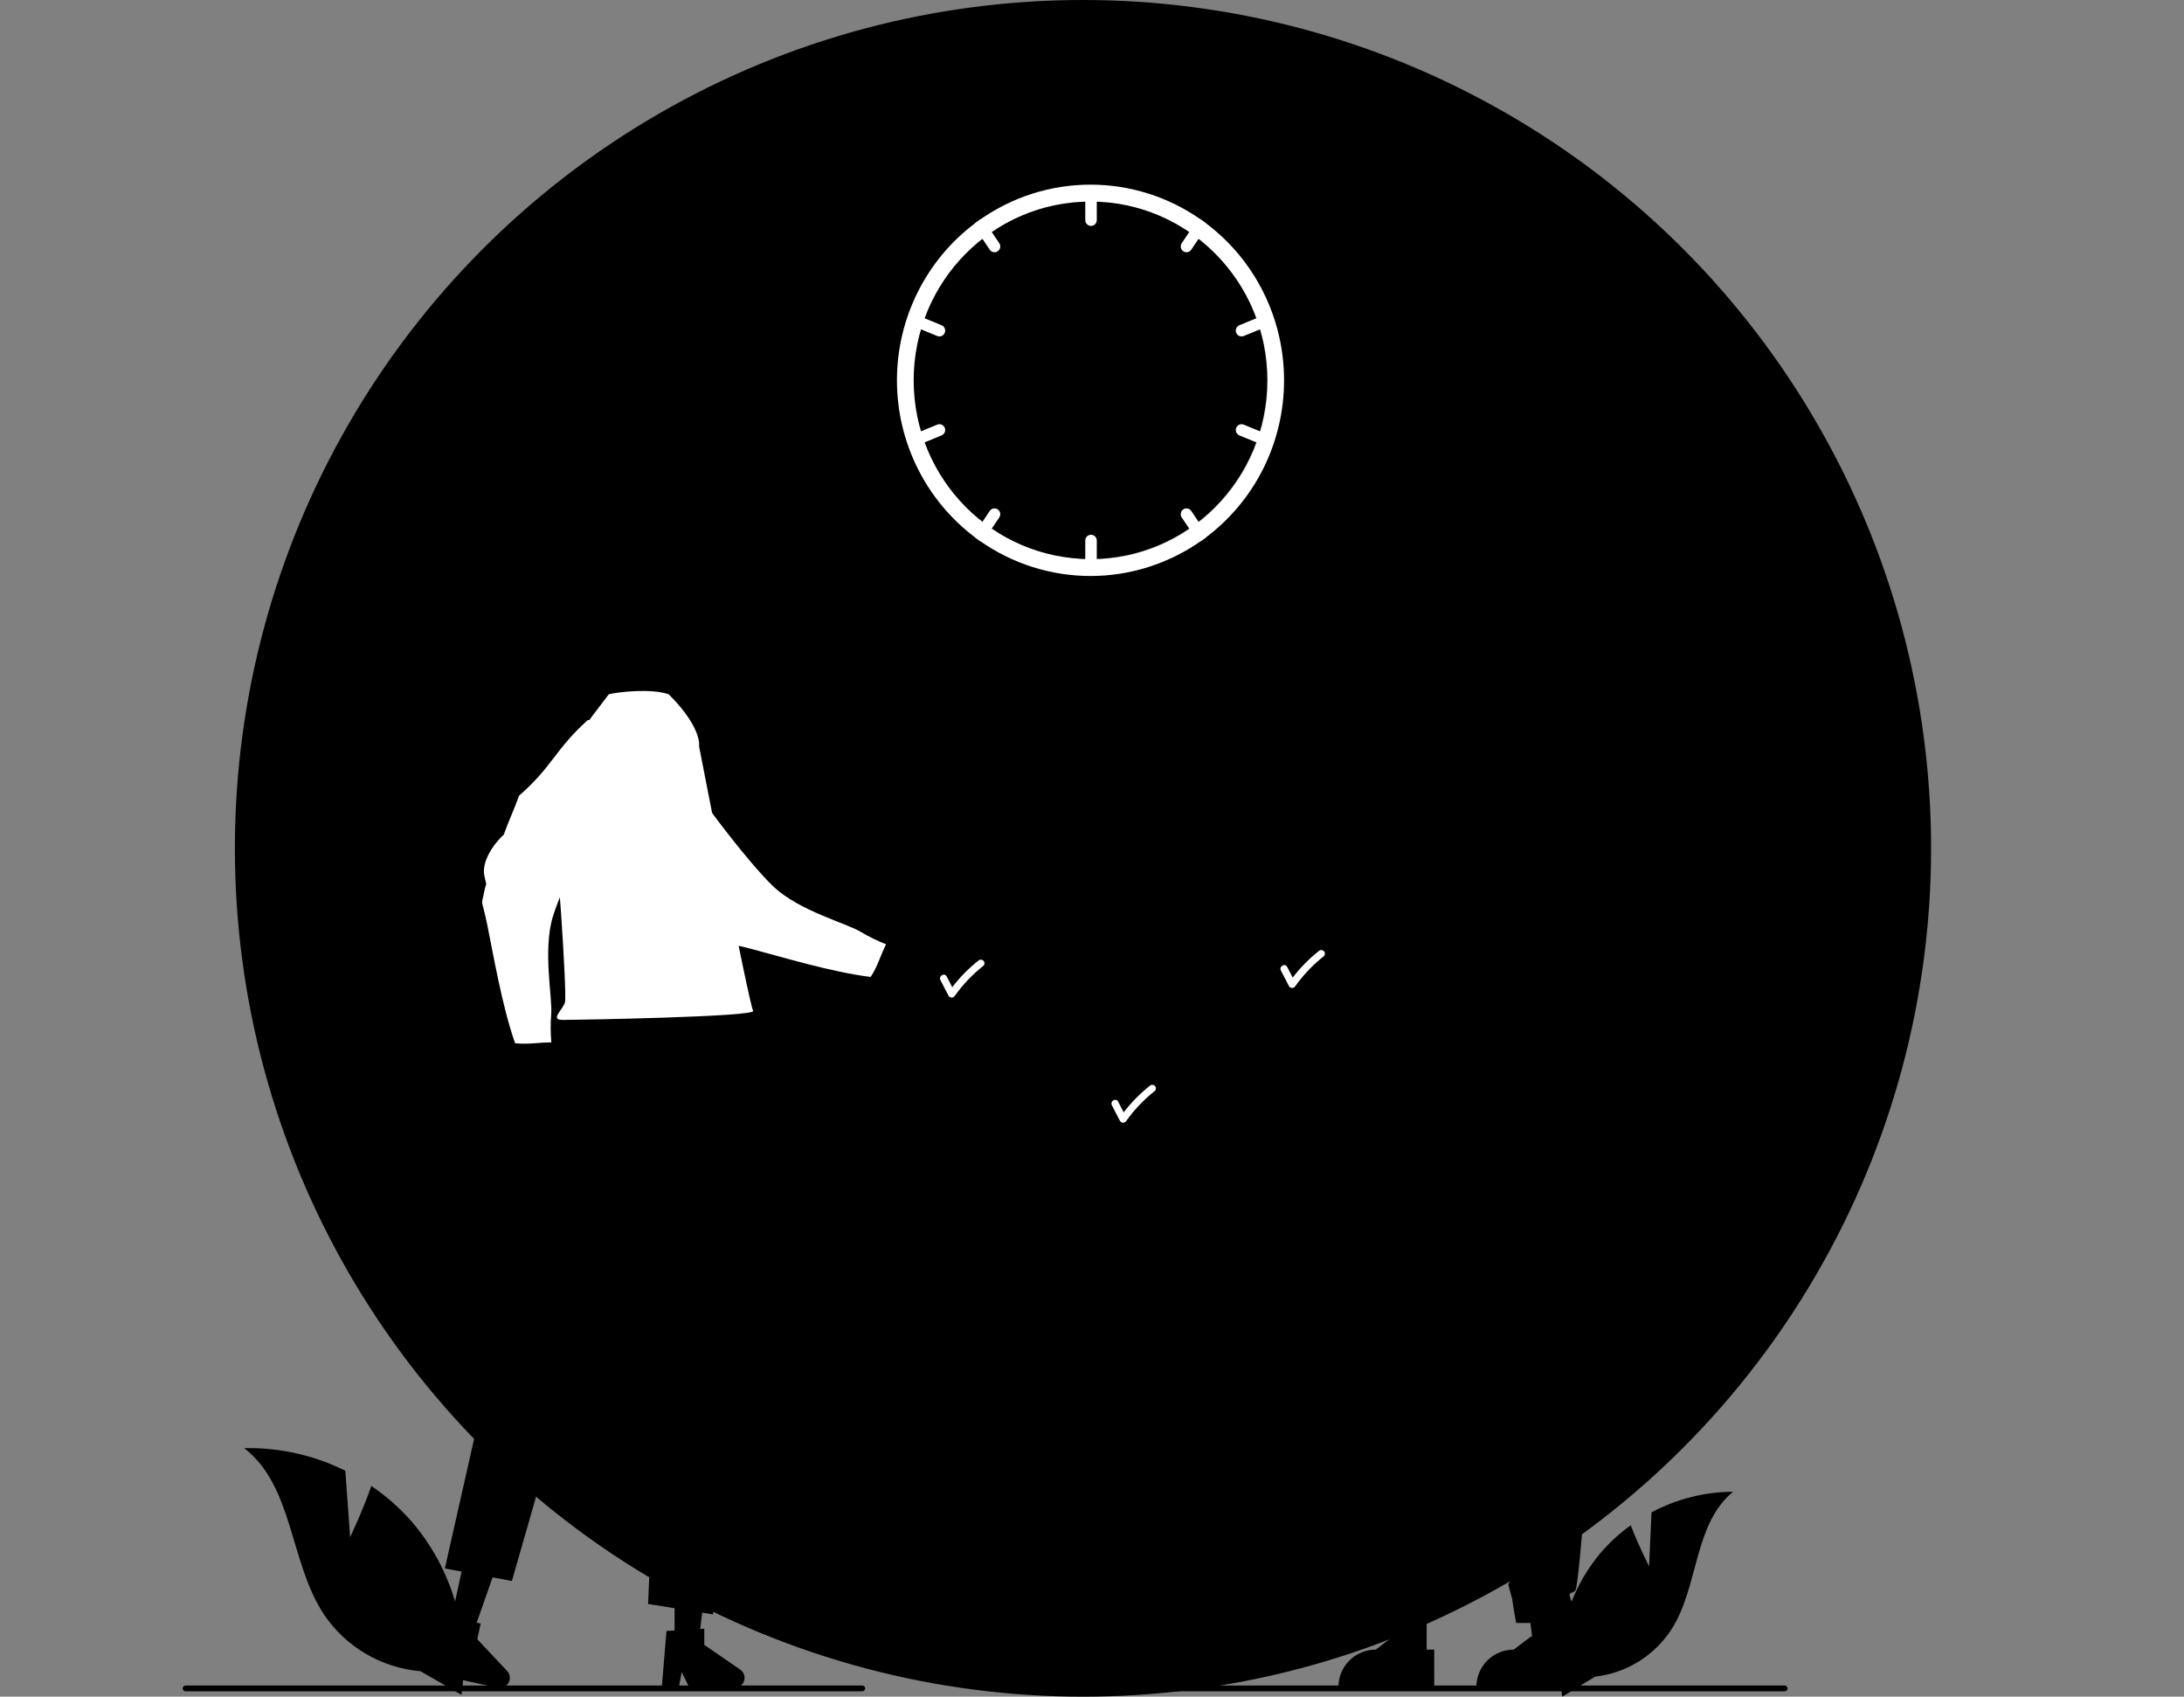 <svg width="394" height="306" viewBox="0 0 394 306" fill="none" xmlns="http://www.w3.org/2000/svg">
<rect x="0" y="0" width="394" height="306" fill="#808080" stroke="none"/>
<ellipse cx="195.374" cy="153" rx="153" ry="153" fill="#6575B1" style="fill:#6575B1;fill:color(display-p3 0.396 0.459 0.694);fill-opacity:1;"/>
<g clip-path="url(#clip0_22549_63146)">
<path d="M297.503 282.49L297.937 272.753C302.468 270.34 307.521 269.066 312.658 269.04C305.588 274.8 306.472 285.902 301.678 293.648C300.165 296.052 298.127 298.086 295.718 299.599C293.308 301.112 290.587 302.066 287.757 302.389L281.841 305.998C281.029 301.489 281.208 296.857 282.365 292.423C283.523 287.989 285.631 283.858 288.546 280.313C290.2 278.341 292.097 276.585 294.193 275.085C295.61 278.808 297.503 282.49 297.503 282.49Z" fill="#F2F2F2" style="fill:#F2F2F2;fill:color(display-p3 0.949 0.949 0.949);fill-opacity:1;"/>
<path d="M94.377 195.93C93.986 195.575 93.678 195.138 93.474 194.652C93.271 194.165 93.177 193.639 93.2 193.112C93.222 192.585 93.361 192.07 93.605 191.602C93.849 191.134 94.193 190.725 94.613 190.404L90.56 178.238L97.016 179.967L99.875 191.255C100.37 191.993 100.575 192.887 100.453 193.766C100.33 194.646 99.888 195.45 99.21 196.026C98.532 196.603 97.666 196.911 96.775 196.893C95.884 196.876 95.031 196.533 94.377 195.93Z" fill="#A0616A" style="fill:#A0616A;fill:color(display-p3 0.627 0.38 0.416);fill-opacity:1;"/>
<path d="M106.077 129.83C107.148 130.442 113.487 128.925 114.725 129.357C114.041 133.511 117.753 131.952 113.723 137.408C109.692 142.863 101.575 159.221 99.731 165.334C97.887 171.448 99.712 180.063 99.436 182.961C99.302 184.64 99.311 186.327 99.461 188.004C97.283 187.977 95.137 188.427 92.925 188.139C90.567 181.49 88.981 172.025 87.904 166.794C86.828 161.563 86.788 163.775 87.282 161.159C87.776 158.544 87.896 160.445 87.377 157.942C86.858 155.44 88.956 152.296 90.895 150.503C91.731 148.108 92.811 145.874 93.638 143.504C99.702 138.233 100.101 135.188 106.077 129.83Z" fill="white" style="fill:white;fill:white;fill-opacity:1;"/>
<path d="M282.259 299.252H276.902L274.354 278.662H282.261L282.259 299.252Z" fill="#FFB6B6" style="fill:#FFB6B6;fill:color(display-p3 1 0.714 0.714);fill-opacity:1;"/>
<path d="M283.623 304.43L266.349 304.429V304.212C266.349 302.435 267.057 300.731 268.318 299.475C269.579 298.218 271.289 297.512 273.072 297.512L276.228 295.127L282.116 297.513L283.624 297.513L283.623 304.43Z" fill="#2F2E41" style="fill:#2F2E41;fill:color(display-p3 0.184 0.18 0.255);fill-opacity:1;"/>
<path d="M257.371 299.252H252.013L249.465 278.662H257.372L257.371 299.252Z" fill="#FFB6B6" style="fill:#FFB6B6;fill:color(display-p3 1 0.714 0.714);fill-opacity:1;"/>
<path d="M258.737 304.43L241.463 304.429V304.212C241.463 302.435 242.171 300.731 243.432 299.475C244.693 298.218 246.403 297.512 248.187 297.512L251.343 295.127L257.23 297.513L258.738 297.513L258.737 304.43Z" fill="#2F2E41" style="fill:#2F2E41;fill:color(display-p3 0.184 0.18 0.255);fill-opacity:1;"/>
<path d="M255.052 186.685L289.899 187.553C296.517 191.134 296.618 198.887 294.449 208.091C294.449 208.091 295.181 213.561 293.717 215.02C292.253 216.479 291.521 216.479 292.253 219.032C292.985 221.585 289.117 225.755 289.587 226.223C290.057 226.691 291.155 229.244 291.155 229.244L287.495 250.032C287.495 250.032 284.933 286.138 284.201 286.868C283.468 287.597 282.736 286.868 283.469 288.691C284.201 290.515 284.933 289.785 284.201 290.515C283.552 291.211 282.941 291.942 282.37 292.703H273.521C273.521 292.703 272.854 289.056 272.854 288.691C272.854 288.326 272.122 286.138 272.122 285.773C272.122 285.409 272.769 284.764 272.769 284.764C272.992 284.023 273.143 283.261 273.22 282.491C273.22 281.762 275.416 253.679 275.416 253.679L271.024 217.208L260.409 252.95C260.409 252.95 260.409 284.315 259.677 285.044C258.945 285.773 258.945 285.409 259.311 286.868C259.677 288.326 261.141 287.962 260.043 289.056C258.945 290.15 258.579 288.326 258.945 290.15L259.311 291.973L248.33 292.13C248.33 292.13 246.866 289.056 247.598 287.962C248.33 286.868 248.286 287.166 247.393 285.376C246.5 283.585 246.134 283.22 246.5 282.856C246.866 282.491 246.866 280.551 246.866 280.551L248.696 245.656C248.696 245.656 249.062 208.82 249.062 207.726C249.09 207.163 248.986 206.601 248.758 206.085V204.6L250.16 199.338L255.052 186.685Z" fill="#2F2E41" style="fill:#2F2E41;fill:color(display-p3 0.184 0.18 0.255);fill-opacity:1;"/>
<path d="M275.981 114.484C281.961 114.484 286.809 109.654 286.809 103.695C286.809 97.737 281.961 92.907 275.981 92.907C270.002 92.907 265.154 97.737 265.154 103.695C265.154 109.654 270.002 114.484 275.981 114.484Z" fill="#FFB6B6" style="fill:#FFB6B6;fill:color(display-p3 1 0.714 0.714);fill-opacity:1;"/>
<path d="M270.571 121.614C268.238 122.995 266.843 125.534 266.042 128.117C264.559 132.9 263.666 137.845 263.384 142.843L262.538 157.806L252.06 189.667C261.14 197.323 295.274 191.407 295.274 191.407C295.274 191.407 296.322 191.059 295.274 190.015C294.226 188.971 293.206 189.896 294.254 188.852C295.302 187.808 294.58 188.971 294.23 187.927C293.881 186.883 294.23 187.579 294.58 187.231C294.929 186.883 291.876 183.751 291.876 183.751L294.67 165.463L298.162 128.574C293.971 123.354 285.542 120.276 285.542 120.276L283.364 116.37L272.475 117.238L270.571 121.614Z" fill="#3F3D56" style="fill:#3F3D56;fill:color(display-p3 0.247 0.239 0.337);fill-opacity:1;"/>
<path d="M269.085 97.366C269.504 97.369 269.921 97.424 270.326 97.528C271.126 97.72 271.938 97.855 272.756 97.934C275.263 98.169 277.618 99.234 279.446 100.959C281.273 102.684 282.468 104.97 282.839 107.451C283.469 106.905 284.9 105.899 286.074 106.834C286.091 106.848 286.102 106.856 286.143 106.837C286.922 106.468 288.306 101.934 288.348 97.942C288.37 95.823 288.035 93.118 286.315 92.261L286.225 92.216L286.201 92.118C286.086 91.641 284.802 90.828 282.571 90.194C278.516 89.044 272.592 88.877 269.188 92.176C268.931 93.288 267.973 93.593 267.127 93.863C266.189 94.162 265.38 94.419 265.252 95.565C265.146 97.195 265.153 98.831 265.275 100.46C265.593 99.463 266.216 98.591 267.058 97.966C267.656 97.564 268.364 97.355 269.085 97.366Z" fill="#2F2E41" style="fill:#2F2E41;fill:color(display-p3 0.184 0.18 0.255);fill-opacity:1;"/>
<path d="M248.932 156.979L266.618 145.693L257.71 133.894L248.914 144.675L221.507 146.35C220.787 145.64 219.874 145.154 218.881 144.952C217.888 144.75 216.857 144.84 215.915 145.211C214.972 145.583 214.158 146.219 213.573 147.044C212.987 147.868 212.655 148.844 212.616 149.853C212.578 150.862 212.835 151.861 213.356 152.727C213.877 153.593 214.64 154.29 215.552 154.731C216.463 155.173 217.484 155.341 218.49 155.214C219.495 155.088 220.442 154.672 221.215 154.019L248.932 156.979Z" fill="#FFB6B6" style="fill:#FFB6B6;fill:color(display-p3 1 0.714 0.714);fill-opacity:1;"/>
<path d="M283.036 129.937C284.063 136.127 264.678 147.947 264.678 147.947C264.678 146.494 253.108 157.463 252.586 156.258C251.101 152.833 250.058 144.722 247.984 143.424C246.798 142.681 255.127 135.706 255.127 135.706C255.127 135.706 259.487 131.33 265.209 125.809C266.797 124.219 268.764 123.054 270.926 122.425C273.087 121.795 275.374 121.721 277.572 122.209C277.572 122.209 282.01 123.748 283.036 129.937Z" fill="#3F3D56" style="fill:#3F3D56;fill:color(display-p3 0.247 0.239 0.337);fill-opacity:1;"/>
<path d="M263.327 201.008C263.335 207.632 262.221 214.21 260.034 220.466C259.934 220.756 259.829 221.043 259.725 221.334C255.247 233.45 246.918 243.778 236.007 250.743C235.262 251.22 234.508 251.676 233.742 252.119C225.024 257.154 215.156 259.877 205.08 260.027C204.749 260.031 204.418 260.035 204.087 260.035C203.66 260.035 203.237 260.031 202.815 260.022C192.726 259.823 182.857 257.046 174.153 251.958C173.387 251.511 172.632 251.047 171.888 250.565C159.774 242.74 150.941 230.78 147.046 216.929C143.15 203.077 144.461 188.285 150.732 175.327C150.871 175.037 151.015 174.75 151.163 174.459C156.101 164.694 163.664 156.487 173.009 150.752C182.353 145.018 193.112 141.981 204.087 141.981C215.061 141.981 225.82 145.018 235.165 150.752C244.51 156.487 252.072 164.694 257.011 174.459C257.159 174.75 257.303 175.037 257.442 175.327C261.329 183.334 263.341 192.115 263.327 201.008Z" fill="#B5B9C5" style="fill:#B5B9C5;fill:color(display-p3 0.71 0.725 0.771);fill-opacity:1;"/>
<path d="M244.998 220.466V221.334H250.304V220.466H244.998ZM234.387 220.466V221.334H239.693V220.466H234.387ZM223.776 220.466V221.334H229.082V220.466H223.776ZM213.165 220.466V221.334H218.471V220.466H213.165ZM202.554 220.466V221.334H207.86V220.466H202.554ZM191.943 220.466V221.334H197.249V220.466H191.943ZM181.332 220.466V221.334H186.638V220.466H181.332ZM170.726 220.466V221.334H176.027V220.466H170.726ZM160.115 220.466V221.334H165.42V220.466H160.115ZM149.504 220.466V221.334H154.809V220.466H149.504ZM260.035 220.466H255.609V221.334H259.725L260.035 220.466Z" fill="#E6E6E6" style="fill:#E6E6E6;fill:color(display-p3 0.902 0.902 0.902);fill-opacity:1;"/>
<path d="M255.607 214.386V215.254H260.913V214.386H255.607ZM244.996 214.386V215.254H250.302V214.386H244.996ZM234.385 214.386V215.254H239.691V214.386H234.385ZM223.774 214.386V215.254H229.08V214.386H223.774ZM213.163 214.386V215.254H218.469V214.386H213.163ZM202.552 214.386V215.254H207.858V214.386H202.552ZM191.941 214.386V215.254H197.247V214.386H191.941ZM181.33 214.386V215.254H186.636V214.386H181.33ZM170.724 214.386V215.254H176.025V214.386H170.724ZM160.113 214.386V215.254H165.418V214.386H160.113ZM149.502 214.386V215.254H154.807V214.386H149.502Z" fill="#E6E6E6" style="fill:#E6E6E6;fill:color(display-p3 0.902 0.902 0.902);fill-opacity:1;"/>
<path d="M255.607 201.803V202.671H260.913V201.803H255.607ZM244.996 201.803V202.671H250.302V201.803H244.996ZM234.385 201.803V202.671H239.691V201.803H234.385ZM223.774 201.803V202.671H229.08V201.803H223.774ZM213.163 201.803V202.671H218.469V201.803H213.163ZM202.552 201.803V202.671H207.858V201.803H202.552ZM191.941 201.803V202.671H197.247V201.803H191.941ZM181.33 201.803V202.671H186.636V201.803H181.33ZM170.724 201.803V202.671H176.025V201.803H170.724ZM160.113 201.803V202.671H165.418V201.803H160.113ZM149.502 201.803V202.671H154.807V201.803H149.502Z" fill="#E6E6E6" style="fill:#E6E6E6;fill:color(display-p3 0.902 0.902 0.902);fill-opacity:1;"/>
<path d="M255.609 193.121V193.989H260.915V193.121H255.609ZM244.998 193.121V193.989H250.304V193.121H244.998ZM234.387 193.121V193.989H239.693V193.121H234.387ZM223.776 193.121V193.989H229.082V193.121H223.776ZM213.165 193.121V193.989H218.471V193.121H213.165ZM202.554 193.121V193.989H207.86V193.121H202.554ZM191.943 193.121V193.989H197.249V193.121H191.943ZM181.332 193.121V193.989H186.638V193.121H181.332ZM170.726 193.121V193.989H176.027V193.121H170.726ZM160.115 193.121V193.989H165.42V193.121H160.115ZM149.504 193.121V193.989H154.809V193.121H149.504Z" fill="#E6E6E6" style="fill:#E6E6E6;fill:color(display-p3 0.902 0.902 0.902);fill-opacity:1;"/>
<path d="M257.013 174.457H255.61V175.325H257.444C257.305 175.034 257.161 174.748 257.013 174.457ZM244.999 174.457V175.325H250.305V174.457H244.999ZM234.388 174.457V175.325H239.694V174.457H234.388ZM223.777 174.457V175.325H229.083V174.457H223.777ZM213.166 174.457V175.325H218.472V174.457H213.166ZM202.555 174.457V175.325H207.861V174.457H202.555ZM191.944 174.457V175.325H197.25V174.457H191.944ZM181.334 174.457V175.325H186.639V174.457H181.334ZM170.727 174.457V175.325H176.028V174.457H170.727ZM160.116 174.457V175.325H165.421V174.457H160.116ZM151.165 174.457C151.017 174.748 150.873 175.034 150.733 175.325H154.811V174.457H151.165Z" fill="#E6E6E6" style="fill:#E6E6E6;fill:color(display-p3 0.902 0.902 0.902);fill-opacity:1;"/>
<path d="M236.007 177.384V250.742C235.262 251.22 234.508 251.675 233.742 252.118V177.384H236.007Z" fill="#3F3D56" style="fill:#3F3D56;fill:color(display-p3 0.247 0.239 0.337);fill-opacity:1;"/>
<path d="M205.079 201.69V260.027C204.748 260.032 204.417 260.036 204.086 260.036C203.659 260.036 203.237 260.032 202.814 260.023V201.69H205.079Z" fill="#3F3D56" style="fill:#3F3D56;fill:color(display-p3 0.247 0.239 0.337);fill-opacity:1;"/>
<path d="M174.151 177.384V251.957C173.384 251.51 172.629 251.046 171.886 250.564V177.384H174.151Z" fill="#3F3D56" style="fill:#3F3D56;fill:color(display-p3 0.247 0.239 0.337);fill-opacity:1;"/>
<path d="M63.163 277.231L62.3 265.257C56.64 262.438 50.375 261.038 44.049 261.179C52.949 268.033 52.236 281.733 58.399 291.109C60.344 294.018 62.921 296.454 65.939 298.237C68.958 300.019 72.34 301.102 75.835 301.404L83.242 305.65C84.089 300.07 83.712 294.374 82.137 288.953C80.562 283.532 77.827 278.516 74.119 274.25C72.015 271.878 69.619 269.779 66.989 268.002C65.37 272.634 63.163 277.231 63.163 277.231Z" fill="#F2F2F2" style="fill:#F2F2F2;fill:color(display-p3 0.949 0.949 0.949);fill-opacity:1;"/>
<path d="M234.577 183.211C239.148 183.211 242.853 179.519 242.853 174.964C242.853 170.41 239.148 166.718 234.577 166.718C230.006 166.718 226.301 170.41 226.301 174.964C226.301 179.519 230.006 183.211 234.577 183.211Z" fill="#374EA9" style="fill:#374EA9;fill:color(display-p3 0.216 0.306 0.663);fill-opacity:1;"/>
<path d="M238.826 171.53C238.702 171.412 238.536 171.346 238.364 171.346C238.192 171.346 238.027 171.412 237.902 171.53C236.146 172.926 234.569 174.531 233.206 176.31C232.871 175.665 232.536 175.02 232.202 174.374C231.816 173.63 230.687 174.288 231.073 175.032C231.563 175.975 232.052 176.919 232.542 177.862C232.601 177.959 232.684 178.038 232.782 178.094C232.881 178.149 232.993 178.178 233.106 178.178C233.219 178.178 233.331 178.149 233.429 178.094C233.528 178.038 233.611 177.959 233.67 177.862C235.123 175.824 236.859 174.002 238.826 172.451C238.948 172.328 239.016 172.163 239.016 171.99C239.016 171.818 238.948 171.653 238.826 171.53Z" fill="white" style="fill:white;fill:white;fill-opacity:1;"/>
<path d="M204.084 207.517C208.655 207.517 212.36 203.825 212.36 199.271C212.36 194.716 208.655 191.024 204.084 191.024C199.513 191.024 195.808 194.716 195.808 199.271C195.808 203.825 199.513 207.517 204.084 207.517Z" fill="#374EA9" style="fill:#374EA9;fill:color(display-p3 0.216 0.306 0.663);fill-opacity:1;"/>
<path d="M208.337 195.836C208.212 195.717 208.047 195.651 207.875 195.651C207.703 195.651 207.537 195.717 207.413 195.836C205.657 197.231 204.079 198.837 202.716 200.616C202.382 199.97 202.047 199.325 201.713 198.68C201.326 197.935 200.198 198.593 200.584 199.337C201.074 200.281 201.563 201.225 202.052 202.168C202.111 202.264 202.194 202.344 202.293 202.399C202.392 202.455 202.503 202.484 202.617 202.484C202.73 202.484 202.841 202.455 202.94 202.399C203.039 202.344 203.122 202.264 203.181 202.168C204.633 200.13 206.369 198.308 208.337 196.756C208.458 196.634 208.527 196.468 208.527 196.296C208.527 196.124 208.458 195.958 208.337 195.836Z" fill="white" style="fill:white;fill:white;fill-opacity:1;"/>
<path d="M173.159 184.949C177.73 184.949 181.435 181.257 181.435 176.702C181.435 172.148 177.73 168.456 173.159 168.456C168.588 168.456 164.883 172.148 164.883 176.702C164.883 181.257 168.588 184.949 173.159 184.949Z" fill="#374EA9" style="fill:#374EA9;fill:color(display-p3 0.216 0.306 0.663);fill-opacity:1;"/>
<path d="M177.409 173.263C177.285 173.145 177.119 173.079 176.947 173.079C176.775 173.079 176.61 173.145 176.485 173.263C174.729 174.659 173.152 176.264 171.789 178.043C171.454 177.398 171.119 176.753 170.785 176.108C170.399 175.363 169.271 176.021 169.656 176.765C170.146 177.709 170.635 178.652 171.125 179.596C171.184 179.692 171.267 179.772 171.365 179.827C171.464 179.882 171.576 179.911 171.689 179.911C171.802 179.911 171.914 179.882 172.012 179.827C172.111 179.772 172.194 179.692 172.253 179.596C173.706 177.558 175.442 175.735 177.409 174.184C177.531 174.062 177.599 173.896 177.599 173.724C177.599 173.551 177.531 173.386 177.409 173.263Z" fill="white" style="fill:white;fill:white;fill-opacity:1;"/>
<path d="M291.848 170.839L297.296 150.629L282.737 147.883L283.52 161.755L264.39 181.382C263.377 181.341 262.374 181.594 261.503 182.111C260.632 182.628 259.931 183.386 259.486 184.293C259.04 185.2 258.868 186.216 258.992 187.219C259.116 188.221 259.53 189.166 260.184 189.938C260.838 190.71 261.703 191.276 262.673 191.566C263.644 191.857 264.679 191.86 265.651 191.575C266.623 191.289 267.491 190.729 268.149 189.96C268.807 189.192 269.227 188.25 269.357 187.248L291.848 170.839Z" fill="#FFB6B6" style="fill:#FFB6B6;fill:color(display-p3 1 0.714 0.714);fill-opacity:1;"/>
<path d="M298.786 127.964C303.728 131.852 297.385 153.596 297.385 153.596C296.403 152.522 295.262 168.394 294.061 167.854C290.65 166.318 284.396 161.021 281.986 161.453C280.607 161.7 282.052 150.955 282.052 150.955C282.052 150.955 282.317 144.794 282.816 136.873C282.916 134.632 283.583 132.451 284.756 130.536C285.928 128.62 287.568 127.031 289.523 125.916C289.523 125.916 293.844 124.077 298.786 127.964Z" fill="#3F3D56" style="fill:#3F3D56;fill:color(display-p3 0.247 0.239 0.337);fill-opacity:1;"/>
<path d="M128.09 173.343L134.08 199.977L95.696 197.598L106.134 171.44L128.09 173.343Z" fill="#A0616A" style="fill:#A0616A;fill:color(display-p3 0.627 0.38 0.416);fill-opacity:1;"/>
<path d="M121.697 296.271L126.009 296.271L128.06 279.7H121.696L121.697 296.271Z" fill="#A0616A" style="fill:#A0616A;fill:color(display-p3 0.627 0.38 0.416);fill-opacity:1;"/>
<path d="M120.238 294.151L127.054 293.746V296.656L133.534 301.115C133.854 301.335 134.095 301.652 134.222 302.018C134.349 302.384 134.355 302.781 134.239 303.151C134.123 303.521 133.892 303.845 133.579 304.075C133.265 304.304 132.887 304.428 132.498 304.428H124.383L122.984 301.55L122.438 304.428H119.379L120.238 294.151Z" fill="#2F2E41" style="fill:#2F2E41;fill:color(display-p3 0.184 0.18 0.255);fill-opacity:1;"/>
<path d="M80.946 294.133L85.16 295.043L90.69 279.283L84.472 277.938L80.946 294.133Z" fill="#A0616A" style="fill:#A0616A;fill:color(display-p3 0.627 0.38 0.416);fill-opacity:1;"/>
<path d="M79.972 291.751L86.719 292.795L86.1 295.638L91.484 301.365C91.75 301.648 91.918 302.008 91.964 302.393C92.01 302.777 91.931 303.167 91.739 303.504C91.547 303.841 91.252 304.108 90.897 304.267C90.542 304.425 90.146 304.466 89.766 304.384L81.836 302.67L81.081 299.561L79.935 302.259L76.945 301.612L79.972 291.751Z" fill="#2F2E41" style="fill:#2F2E41;fill:color(display-p3 0.184 0.18 0.255);fill-opacity:1;"/>
<path d="M135.057 222.248C132.031 238.818 131.275 245.972 131.275 245.972C131.275 245.972 133.544 248.608 132.031 250.116C130.518 251.623 132.031 254.634 132.031 254.634L128.629 291.164L125.89 290.722L119.293 289.665L116.914 289.282L118.427 255.013C118.427 255.013 116.914 251.998 117.67 251.244C118.427 250.49 116.914 245.972 116.914 245.972L115.025 210.196L103.306 249.362C103.306 249.362 104.443 250.869 103.306 251.998C102.173 253.127 99.908 258.778 99.908 258.778L92.939 283.075L92.347 285.138L88.713 284.46L84.757 283.719L84.03 283.584L82.737 283.34L81.904 283.184L81.621 283.134L80.252 282.877L80.666 281.045L80.882 280.081L86.777 253.99L86.912 253.388L87.056 252.752C87.056 252.752 86.3 250.869 87.432 249.737C87.764 249.392 88.006 248.971 88.137 248.512C88.269 248.053 88.287 247.568 88.189 247.101C88.152 247.061 88.118 247.019 88.087 246.974C87.954 246.791 87.861 246.582 87.817 246.36C87.715 245.888 87.804 245.227 88.569 244.465C88.784 244.237 88.965 243.978 89.106 243.698C90.255 241.53 90.834 236.935 90.834 236.935C90.834 236.935 91.857 200.548 95.204 194.99C95.382 194.699 98.935 189.121 99.121 189.008C102.899 186.751 132.335 189.868 132.335 189.868C132.335 189.868 134.118 194.64 134.198 195.137C134.633 197.929 137.622 208.191 135.057 222.248Z" fill="#2F2E41" style="fill:#2F2E41;fill:color(display-p3 0.184 0.18 0.255);fill-opacity:1;"/>
<path d="M126.115 134.603C126.115 134.603 126.752 131.309 120.632 125.211C117.392 124.134 111.778 124.762 109.832 125.211C100.831 137.048 102.443 134.96 100.1 141.574C99.492 143.289 99.189 144.937 99.459 146.282C100.539 151.663 102.292 179.284 101.932 180.719C101.572 182.154 99.052 183.947 101.572 183.947C104.092 183.947 136.591 183.38 135.871 182.304C135.151 181.228 126.115 134.603 126.115 134.603Z" fill="white" style="fill:white;fill:white;fill-opacity:1;"/>
<path d="M164.712 178.371C164.218 178.562 163.689 178.642 163.161 178.607C162.633 178.571 162.119 178.421 161.656 178.166C161.192 177.911 160.79 177.558 160.479 177.132C160.167 176.706 159.953 176.217 159.852 175.699L147.114 173.896L151.543 168.906L162.96 171.383C163.844 171.271 164.738 171.486 165.474 171.987C166.209 172.488 166.735 173.24 166.951 174.102C167.167 174.963 167.058 175.874 166.646 176.66C166.233 177.447 165.545 178.056 164.712 178.371Z" fill="#A0616A" style="fill:#A0616A;fill:color(display-p3 0.627 0.38 0.416);fill-opacity:1;"/>
<path d="M110.825 132.481C111.852 131.797 113.019 131.477 113.958 130.564C117.386 133.024 117.638 129.019 120.746 135.045C123.853 141.07 134.935 155.597 139.607 159.965C144.279 164.333 152.834 166.543 155.314 168.08C156.763 168.946 158.283 169.69 159.857 170.304C158.862 172.234 158.311 174.349 157.068 176.194C150.042 175.336 140.831 172.535 135.651 171.166C130.471 169.797 132.441 170.817 130.311 169.211C128.181 167.606 129.942 168.346 127.462 167.694C124.983 167.042 123.092 163.77 122.345 161.242C120.565 159.43 119.039 157.471 117.278 155.677C115.242 147.92 112.978 140.199 110.825 132.481Z" fill="white" style="fill:white;fill:white;fill-opacity:1;"/>
<path d="M118.866 120.619C124.624 120.619 129.291 115.969 129.291 110.232C129.291 104.495 124.624 99.845 118.866 99.845C113.109 99.845 108.441 104.495 108.441 110.232C108.441 115.969 113.109 120.619 118.866 120.619Z" fill="#A0616A" style="fill:#A0616A;fill:color(display-p3 0.627 0.38 0.416);fill-opacity:1;"/>
<path d="M125.831 129.218C125.337 128.515 121.643 121.543 120.545 118.906C120.432 119.477 120.36 120.056 120.331 120.637L120.32 120.853L120.104 120.881C119.78 120.923 112.113 121.85 108.122 117.342C105.758 114.671 105.222 110.666 106.527 105.434C106.289 105.387 106.062 105.3 105.855 105.176C105.51 104.938 105.221 104.628 105.009 104.267C104.796 103.907 104.665 103.504 104.625 103.088L104.404 103.147C97.305 99.705 103.421 89.636 109.905 94.642C110.474 94.516 111.067 94.55 111.617 94.74C112.148 94.956 112.61 95.31 112.956 95.766C113.301 96.222 113.516 96.762 113.578 97.33C116.928 95.574 121.362 95.86 123.655 97.177C124.615 97.729 125.166 98.424 125.264 99.199C127.973 99.349 130.886 101.978 130.886 105.703V105.962H130.626C129.536 105.985 128.473 106.303 127.551 106.882C126.629 107.461 125.882 108.279 125.39 109.248C124.724 110.447 124.395 111.803 124.436 113.173C124.478 114.543 124.889 115.876 125.626 117.033C126.428 118.26 126.976 119.635 127.237 121.076C127.498 122.518 127.467 123.997 127.146 125.426L126.168 129.697L125.831 129.218Z" fill="#2F2E41" style="fill:#2F2E41;fill:color(display-p3 0.184 0.18 0.255);fill-opacity:1;"/>
<path d="M156.083 304.511C156.083 304.579 156.07 304.646 156.044 304.709C156.018 304.771 155.98 304.828 155.932 304.876C155.884 304.924 155.826 304.962 155.763 304.988C155.7 305.014 155.633 305.027 155.565 305.027H33.473C33.336 305.027 33.204 304.973 33.107 304.876C33.01 304.779 32.955 304.648 32.955 304.511C32.955 304.374 33.01 304.242 33.107 304.145C33.204 304.049 33.336 303.994 33.473 303.994H155.565C155.633 303.994 155.7 304.007 155.763 304.033C155.826 304.059 155.884 304.097 155.932 304.145C155.98 304.193 156.018 304.25 156.044 304.313C156.07 304.375 156.083 304.443 156.083 304.511Z" fill="#CCCCCC" style="fill:#CCCCCC;fill:color(display-p3 0.8 0.8 0.8);fill-opacity:1;"/>
<path d="M322.479 304.511C322.479 304.579 322.466 304.646 322.44 304.709C322.414 304.771 322.375 304.828 322.327 304.876C322.279 304.924 322.222 304.962 322.159 304.988C322.096 305.014 322.028 305.027 321.96 305.027H199.869C199.731 305.027 199.6 304.973 199.502 304.876C199.405 304.779 199.351 304.648 199.351 304.511C199.351 304.374 199.405 304.242 199.502 304.145C199.6 304.049 199.731 303.994 199.869 303.994H321.96C322.028 303.994 322.096 304.007 322.159 304.033C322.222 304.059 322.279 304.097 322.327 304.145C322.375 304.193 322.414 304.25 322.44 304.313C322.466 304.375 322.479 304.443 322.479 304.511Z" fill="#CCCCCC" style="fill:#CCCCCC;fill:color(display-p3 0.8 0.8 0.8);fill-opacity:1;"/>
<path d="M172.903 267.289C175.451 267.289 177.516 265.231 177.516 262.692C177.516 260.154 175.451 258.096 172.903 258.096C170.355 258.096 168.29 260.154 168.29 262.692C168.29 265.231 170.355 267.289 172.903 267.289Z" fill="#E6E6E6" style="fill:#E6E6E6;fill:color(display-p3 0.902 0.902 0.902);fill-opacity:1;"/>
<path d="M203.83 272.061C206.378 272.061 208.443 270.003 208.443 267.465C208.443 264.926 206.378 262.868 203.83 262.868C201.282 262.868 199.217 264.926 199.217 267.465C199.217 270.003 201.282 272.061 203.83 272.061Z" fill="#E6E6E6" style="fill:#E6E6E6;fill:color(display-p3 0.902 0.902 0.902);fill-opacity:1;"/>
<path d="M234.758 266.42C237.305 266.42 239.371 264.362 239.371 261.823C239.371 259.284 237.305 257.227 234.758 257.227C232.21 257.227 230.145 259.284 230.145 261.823C230.145 264.362 232.21 266.42 234.758 266.42Z" fill="#E6E6E6" style="fill:#E6E6E6;fill:color(display-p3 0.902 0.902 0.902);fill-opacity:1;"/>
</g>
<g clip-path="url(#clip1_22549_63146)">
<path d="M196.729 109.603C219.14 109.603 237.308 91.241 237.308 68.59C237.308 45.939 219.14 27.577 196.729 27.577C174.317 27.577 156.149 45.939 156.149 68.59C156.149 91.241 174.317 109.603 196.729 109.603Z" fill="#E6E6E6" style="fill:#E6E6E6;fill:color(display-p3 0.902 0.902 0.902);fill-opacity:1;"/>
<path d="M231.647 68.591C231.651 74.097 230.378 79.528 227.931 84.448C225.483 89.368 221.929 93.639 217.553 96.92C217.261 97.142 216.963 97.357 216.663 97.567C210.811 101.678 203.856 103.881 196.73 103.881C189.604 103.881 182.648 101.678 176.797 97.567C176.497 97.357 176.198 97.142 175.906 96.92C171.533 93.637 167.981 89.364 165.534 84.445C163.087 79.526 161.812 74.097 161.812 68.591C161.812 63.085 163.087 57.656 165.534 52.737C167.981 47.818 171.533 43.545 175.906 40.261C176.198 40.04 176.497 39.825 176.797 39.615C182.648 35.504 189.604 33.301 196.73 33.301C203.856 33.301 210.811 35.504 216.663 39.615C216.963 39.825 217.261 40.04 217.553 40.261C221.929 43.542 225.483 47.814 227.931 52.734C230.378 57.654 231.651 63.084 231.647 68.591Z" fill="white" style="fill:white;fill:white;fill-opacity:1;"/>
<path d="M196.727 100.83C214.344 100.83 228.625 86.396 228.625 68.592C228.625 50.787 214.344 36.353 196.727 36.353C179.111 36.353 164.83 50.787 164.83 68.592C164.83 86.396 179.111 100.83 196.727 100.83Z" fill="#797D88" style="fill:#797D88;fill:color(display-p3 0.473 0.488 0.533);fill-opacity:1;"/>
<path opacity="0.2" d="M196.813 36.447C196.329 36.447 195.849 36.46 195.37 36.482C203.432 37.198 210.923 40.984 216.326 47.074C221.729 53.164 224.639 61.101 224.467 69.279C224.296 77.457 221.055 85.262 215.401 91.115C209.748 96.968 202.104 100.429 194.02 100.799C194.94 100.88 195.871 100.923 196.813 100.923C205.272 100.923 213.386 97.527 219.367 91.481C225.349 85.435 228.71 77.235 228.71 68.685C228.71 60.135 225.349 51.935 219.367 45.89C213.386 39.844 205.272 36.447 196.813 36.447Z" fill="black" style="fill:black;fill:black;fill-opacity:1;"/>
<path d="M196.824 34.066C196.549 34.067 196.285 34.178 196.09 34.374C195.896 34.571 195.786 34.837 195.786 35.116V39.694C195.786 39.972 195.895 40.239 196.09 40.436C196.284 40.632 196.548 40.743 196.824 40.743C197.099 40.743 197.363 40.632 197.558 40.436C197.752 40.239 197.862 39.972 197.862 39.694V35.116C197.861 34.837 197.752 34.571 197.557 34.374C197.363 34.178 197.099 34.067 196.824 34.066Z" fill="white" style="fill:white;fill:white;fill-opacity:1;"/>
<path d="M217.552 40.263C217.26 40.042 216.962 39.826 216.662 39.617C216.482 39.605 216.301 39.64 216.139 39.72C215.977 39.8 215.838 39.922 215.737 40.072L213.187 43.855C213.032 44.085 212.974 44.368 213.025 44.641C213.076 44.914 213.233 45.156 213.461 45.312C213.688 45.469 213.968 45.528 214.238 45.476C214.509 45.424 214.748 45.266 214.903 45.036L217.452 41.253C217.549 41.11 217.609 40.944 217.627 40.771C217.644 40.598 217.619 40.423 217.552 40.263Z" fill="white" style="fill:white;fill:white;fill-opacity:1;"/>
<path d="M229.136 57.511C229.085 57.383 229.009 57.267 228.913 57.169C228.818 57.071 228.704 56.993 228.578 56.94C228.453 56.886 228.318 56.858 228.182 56.857C228.046 56.857 227.911 56.883 227.784 56.935L223.587 58.657C223.332 58.762 223.129 58.965 223.022 59.221C222.915 59.477 222.913 59.766 223.017 60.024C223.12 60.281 223.321 60.487 223.574 60.595C223.828 60.703 224.113 60.706 224.368 60.601L228.566 58.879C228.821 58.773 229.023 58.57 229.13 58.314C229.237 58.057 229.239 57.769 229.136 57.511Z" fill="white" style="fill:white;fill:white;fill-opacity:1;"/>
<path d="M180.27 43.855L177.72 40.072C177.618 39.922 177.479 39.8 177.317 39.72C177.155 39.64 176.975 39.605 176.795 39.617C176.495 39.826 176.197 40.042 175.904 40.263C175.838 40.423 175.812 40.598 175.83 40.771C175.847 40.944 175.907 41.11 176.004 41.253L178.554 45.036C178.709 45.266 178.948 45.424 179.218 45.476C179.489 45.528 179.768 45.469 179.996 45.312C180.223 45.156 180.38 44.914 180.431 44.641C180.483 44.368 180.425 44.085 180.27 43.855Z" fill="white" style="fill:white;fill:white;fill-opacity:1;"/>
<path d="M169.867 58.657L165.669 56.934C165.414 56.83 165.128 56.832 164.875 56.94C164.621 57.048 164.421 57.254 164.317 57.512C164.213 57.769 164.215 58.058 164.322 58.314C164.429 58.571 164.633 58.773 164.888 58.878L169.085 60.601C169.34 60.705 169.626 60.703 169.879 60.595C170.133 60.487 170.333 60.281 170.437 60.023C170.54 59.766 170.539 59.477 170.432 59.221C170.325 58.965 170.122 58.762 169.867 58.657Z" fill="white" style="fill:white;fill:white;fill-opacity:1;"/>
<path d="M196.824 96.444C196.549 96.445 196.285 96.555 196.09 96.752C195.896 96.949 195.786 97.215 195.786 97.493V102.072C195.786 102.35 195.895 102.617 196.09 102.814C196.284 103.01 196.548 103.121 196.824 103.121C197.099 103.121 197.363 103.01 197.558 102.814C197.752 102.617 197.862 102.35 197.862 102.072V97.493C197.861 97.215 197.752 96.949 197.557 96.752C197.363 96.555 197.099 96.445 196.824 96.444Z" fill="white" style="fill:white;fill:white;fill-opacity:1;"/>
<path d="M217.453 95.932L214.903 92.149C214.827 92.035 214.729 91.938 214.615 91.862C214.501 91.787 214.373 91.734 214.239 91.709C214.105 91.683 213.968 91.684 213.834 91.712C213.701 91.74 213.574 91.795 213.461 91.872C213.349 91.95 213.252 92.049 213.178 92.164C213.103 92.279 213.051 92.408 213.026 92.544C213.001 92.679 213.002 92.818 213.03 92.953C213.057 93.088 213.111 93.216 213.188 93.33L215.738 97.112C215.839 97.263 215.978 97.385 216.14 97.465C216.302 97.544 216.482 97.58 216.663 97.568C216.963 97.359 217.261 97.143 217.553 96.922C217.62 96.761 217.645 96.587 217.628 96.414C217.61 96.241 217.55 96.075 217.453 95.932Z" fill="white" style="fill:white;fill:white;fill-opacity:1;"/>
<path d="M228.567 78.305L224.369 76.583C224.114 76.478 223.828 76.48 223.575 76.588C223.321 76.697 223.12 76.902 223.017 77.16C222.913 77.418 222.915 77.707 223.022 77.963C223.129 78.219 223.333 78.422 223.588 78.527L227.785 80.249C228.04 80.354 228.326 80.352 228.579 80.243C228.833 80.135 229.033 79.93 229.137 79.672C229.24 79.414 229.238 79.126 229.131 78.869C229.024 78.613 228.821 78.41 228.567 78.305Z" fill="white" style="fill:white;fill:white;fill-opacity:1;"/>
<path d="M179.996 91.872C179.768 91.716 179.489 91.657 179.218 91.709C178.948 91.761 178.709 91.919 178.554 92.149L176.004 95.932C175.907 96.075 175.847 96.241 175.83 96.414C175.812 96.587 175.838 96.761 175.904 96.922C176.197 97.143 176.495 97.359 176.795 97.568C176.975 97.58 177.155 97.544 177.317 97.464C177.479 97.384 177.618 97.263 177.72 97.112L180.27 93.33C180.346 93.216 180.4 93.088 180.428 92.953C180.456 92.818 180.457 92.679 180.431 92.544C180.406 92.408 180.354 92.279 180.28 92.164C180.205 92.049 180.109 91.95 179.996 91.872Z" fill="white" style="fill:white;fill:white;fill-opacity:1;"/>
<path d="M170.438 77.159C170.387 77.032 170.311 76.916 170.215 76.818C170.12 76.72 170.006 76.642 169.88 76.588C169.755 76.535 169.62 76.507 169.484 76.506C169.348 76.505 169.213 76.531 169.087 76.583L164.889 78.306C164.634 78.411 164.431 78.614 164.324 78.87C164.217 79.126 164.215 79.415 164.319 79.672C164.423 79.93 164.623 80.135 164.876 80.244C165.13 80.352 165.415 80.354 165.67 80.249L169.868 78.527C170.123 78.422 170.326 78.219 170.433 77.962C170.539 77.706 170.541 77.417 170.438 77.159Z" fill="white" style="fill:white;fill:white;fill-opacity:1;"/>
<path d="M198.17 68.073C198.265 68.646 198.132 69.234 197.799 69.709C197.466 70.183 196.961 70.505 196.394 70.603L177.973 73.77C177.692 73.818 177.404 73.81 177.126 73.746C176.849 73.682 176.586 73.563 176.353 73.397C176.121 73.23 175.923 73.019 175.771 72.775C175.62 72.531 175.517 72.259 175.469 71.975C175.421 71.691 175.429 71.4 175.493 71.12C175.556 70.839 175.674 70.573 175.839 70.338C176.003 70.103 176.213 69.903 176.454 69.75C176.695 69.597 176.964 69.493 177.245 69.445L195.666 66.278C196.233 66.181 196.816 66.315 197.285 66.652C197.754 66.988 198.072 67.499 198.17 68.073Z" fill="#3F3D56" style="fill:#3F3D56;fill:color(display-p3 0.247 0.239 0.337);fill-opacity:1;"/>
<path d="M217.555 88.698C217.29 88.967 216.931 89.119 216.556 89.12C216.18 89.122 215.82 88.973 215.553 88.706L195.723 68.821C195.457 68.554 195.307 68.191 195.306 67.812C195.304 67.432 195.452 67.068 195.716 66.799C195.981 66.53 196.34 66.378 196.715 66.376C197.09 66.374 197.451 66.523 197.717 66.79L217.547 86.674C217.813 86.942 217.963 87.305 217.965 87.684C217.966 88.064 217.819 88.428 217.555 88.698Z" fill="#3F3D56" style="fill:#3F3D56;fill:color(display-p3 0.247 0.239 0.337);fill-opacity:1;"/>
<path d="M196.727 71.073C198.082 71.073 199.181 69.963 199.181 68.593C199.181 67.224 198.082 66.113 196.727 66.113C195.372 66.113 194.273 67.224 194.273 68.593C194.273 69.963 195.372 71.073 196.727 71.073Z" fill="#CCCCCC" style="fill:#CCCCCC;fill:color(display-p3 0.8 0.8 0.8);fill-opacity:1;"/>
<path d="M179.829 25.591C176.063 31.576 170.316 35.548 163.229 38.157C163.089 38.263 162.93 38.34 162.76 38.384C162.591 38.427 162.414 38.437 162.241 38.412C162.068 38.387 161.901 38.327 161.751 38.237C161.6 38.147 161.469 38.028 161.364 37.886C157.515 32.691 158.384 25.267 163.464 21.298C164.693 20.34 166.097 19.638 167.596 19.233C169.095 18.828 170.658 18.728 172.196 18.939C173.733 19.149 175.214 19.666 176.552 20.46C177.89 21.254 179.059 22.309 179.99 23.563L180.097 23.706C180.202 23.848 180.278 24.009 180.321 24.18C180.364 24.352 180.374 24.53 180.349 24.705C180.324 24.88 180.265 25.048 180.176 25.201C180.087 25.353 179.969 25.485 179.829 25.591Z" fill="#E6E6E6" style="fill:#E6E6E6;fill:color(display-p3 0.902 0.902 0.902);fill-opacity:1;"/>
<path d="M213.466 23.563C214.398 22.309 215.566 21.254 216.904 20.46C218.242 19.666 219.723 19.149 221.26 18.939C222.798 18.728 224.361 18.828 225.86 19.233C227.359 19.638 228.764 20.34 229.992 21.298C235.073 25.267 235.942 32.691 232.092 37.886C231.987 38.028 231.856 38.147 231.705 38.237C231.555 38.327 231.388 38.387 231.215 38.412C231.042 38.437 230.866 38.427 230.696 38.384C230.527 38.34 230.367 38.263 230.227 38.157C223.648 35.611 218.253 31.206 213.627 25.591C213.345 25.377 213.157 25.058 213.107 24.705C213.057 24.352 213.148 23.992 213.36 23.706L213.466 23.563Z" fill="#E6E6E6" style="fill:#E6E6E6;fill:color(display-p3 0.902 0.902 0.902);fill-opacity:1;"/>
<path d="M211.818 104.125C211.578 104.261 211.402 104.488 211.327 104.756C211.252 105.023 211.285 105.31 211.419 105.553L217.41 116.373C217.545 116.616 217.769 116.795 218.034 116.87C218.299 116.946 218.583 116.912 218.823 116.776C219.063 116.64 219.24 116.414 219.315 116.146C219.39 115.878 219.356 115.591 219.222 115.349L213.231 104.528C213.096 104.286 212.872 104.107 212.607 104.032C212.342 103.956 212.058 103.99 211.818 104.125Z" fill="#E6E6E6" style="fill:#E6E6E6;fill:color(display-p3 0.902 0.902 0.902);fill-opacity:1;"/>
<path d="M180.225 104.529L174.234 115.349C174.1 115.592 174.066 115.879 174.141 116.147C174.216 116.415 174.393 116.641 174.633 116.777C174.873 116.913 175.157 116.947 175.422 116.871C175.687 116.796 175.911 116.617 176.046 116.374L182.037 105.554C182.104 105.434 182.146 105.301 182.162 105.165C182.178 105.028 182.167 104.889 182.13 104.756C182.093 104.624 182.031 104.5 181.946 104.392C181.862 104.283 181.757 104.193 181.638 104.126C181.519 104.059 181.388 104.016 181.253 103.999C181.117 103.983 180.98 103.994 180.849 104.032C180.718 104.069 180.595 104.132 180.488 104.218C180.381 104.303 180.292 104.409 180.225 104.529Z" fill="#E6E6E6" style="fill:#E6E6E6;fill:color(display-p3 0.902 0.902 0.902);fill-opacity:1;"/>
<path d="M218.623 119.144C220.395 119.144 221.831 117.692 221.831 115.901C221.831 114.11 220.395 112.658 218.623 112.658C216.851 112.658 215.414 114.11 215.414 115.901C215.414 117.692 216.851 119.144 218.623 119.144Z" fill="#E6E6E6" style="fill:#E6E6E6;fill:color(display-p3 0.902 0.902 0.902);fill-opacity:1;"/>
<path d="M220.887 36.163C222.659 36.163 224.096 34.712 224.096 32.921C224.096 31.13 222.659 29.678 220.887 29.678C219.115 29.678 217.679 31.13 217.679 32.921C217.679 34.712 219.115 36.163 220.887 36.163Z" fill="#E6E6E6" style="fill:#E6E6E6;fill:color(display-p3 0.902 0.902 0.902);fill-opacity:1;"/>
<path d="M196.541 28.532C198.313 28.532 199.749 27.08 199.749 25.289C199.749 23.498 198.313 22.046 196.541 22.046C194.769 22.046 193.332 23.498 193.332 25.289C193.332 27.08 194.769 28.532 196.541 28.532Z" fill="#E6E6E6" style="fill:#E6E6E6;fill:color(display-p3 0.902 0.902 0.902);fill-opacity:1;"/>
<path d="M173.324 35.78C175.096 35.78 176.532 34.328 176.532 32.537C176.532 30.746 175.096 29.294 173.324 29.294C171.552 29.294 170.115 30.746 170.115 32.537C170.115 34.328 171.552 35.78 173.324 35.78Z" fill="#E6E6E6" style="fill:#E6E6E6;fill:color(display-p3 0.902 0.902 0.902);fill-opacity:1;"/>
<path d="M175.402 119.144C177.174 119.144 178.611 117.692 178.611 115.901C178.611 114.11 177.174 112.658 175.402 112.658C173.63 112.658 172.193 114.11 172.193 115.901C172.193 117.692 173.63 119.144 175.402 119.144Z" fill="#E6E6E6" style="fill:#E6E6E6;fill:color(display-p3 0.902 0.902 0.902);fill-opacity:1;"/>
</g>
<defs>
<clipPath id="clip0_22549_63146">
<rect width="289.523" height="216.554" fill="white" style="fill:white;fill:white;fill-opacity:1;" transform="translate(32.955 89.444)"/>
</clipPath>
<clipPath id="clip1_22549_63146">
<rect width="82.385" height="101.215" fill="white" style="fill:white;fill:white;fill-opacity:1;" transform="translate(155.353 18.831)"/>
</clipPath>
</defs>
</svg>
